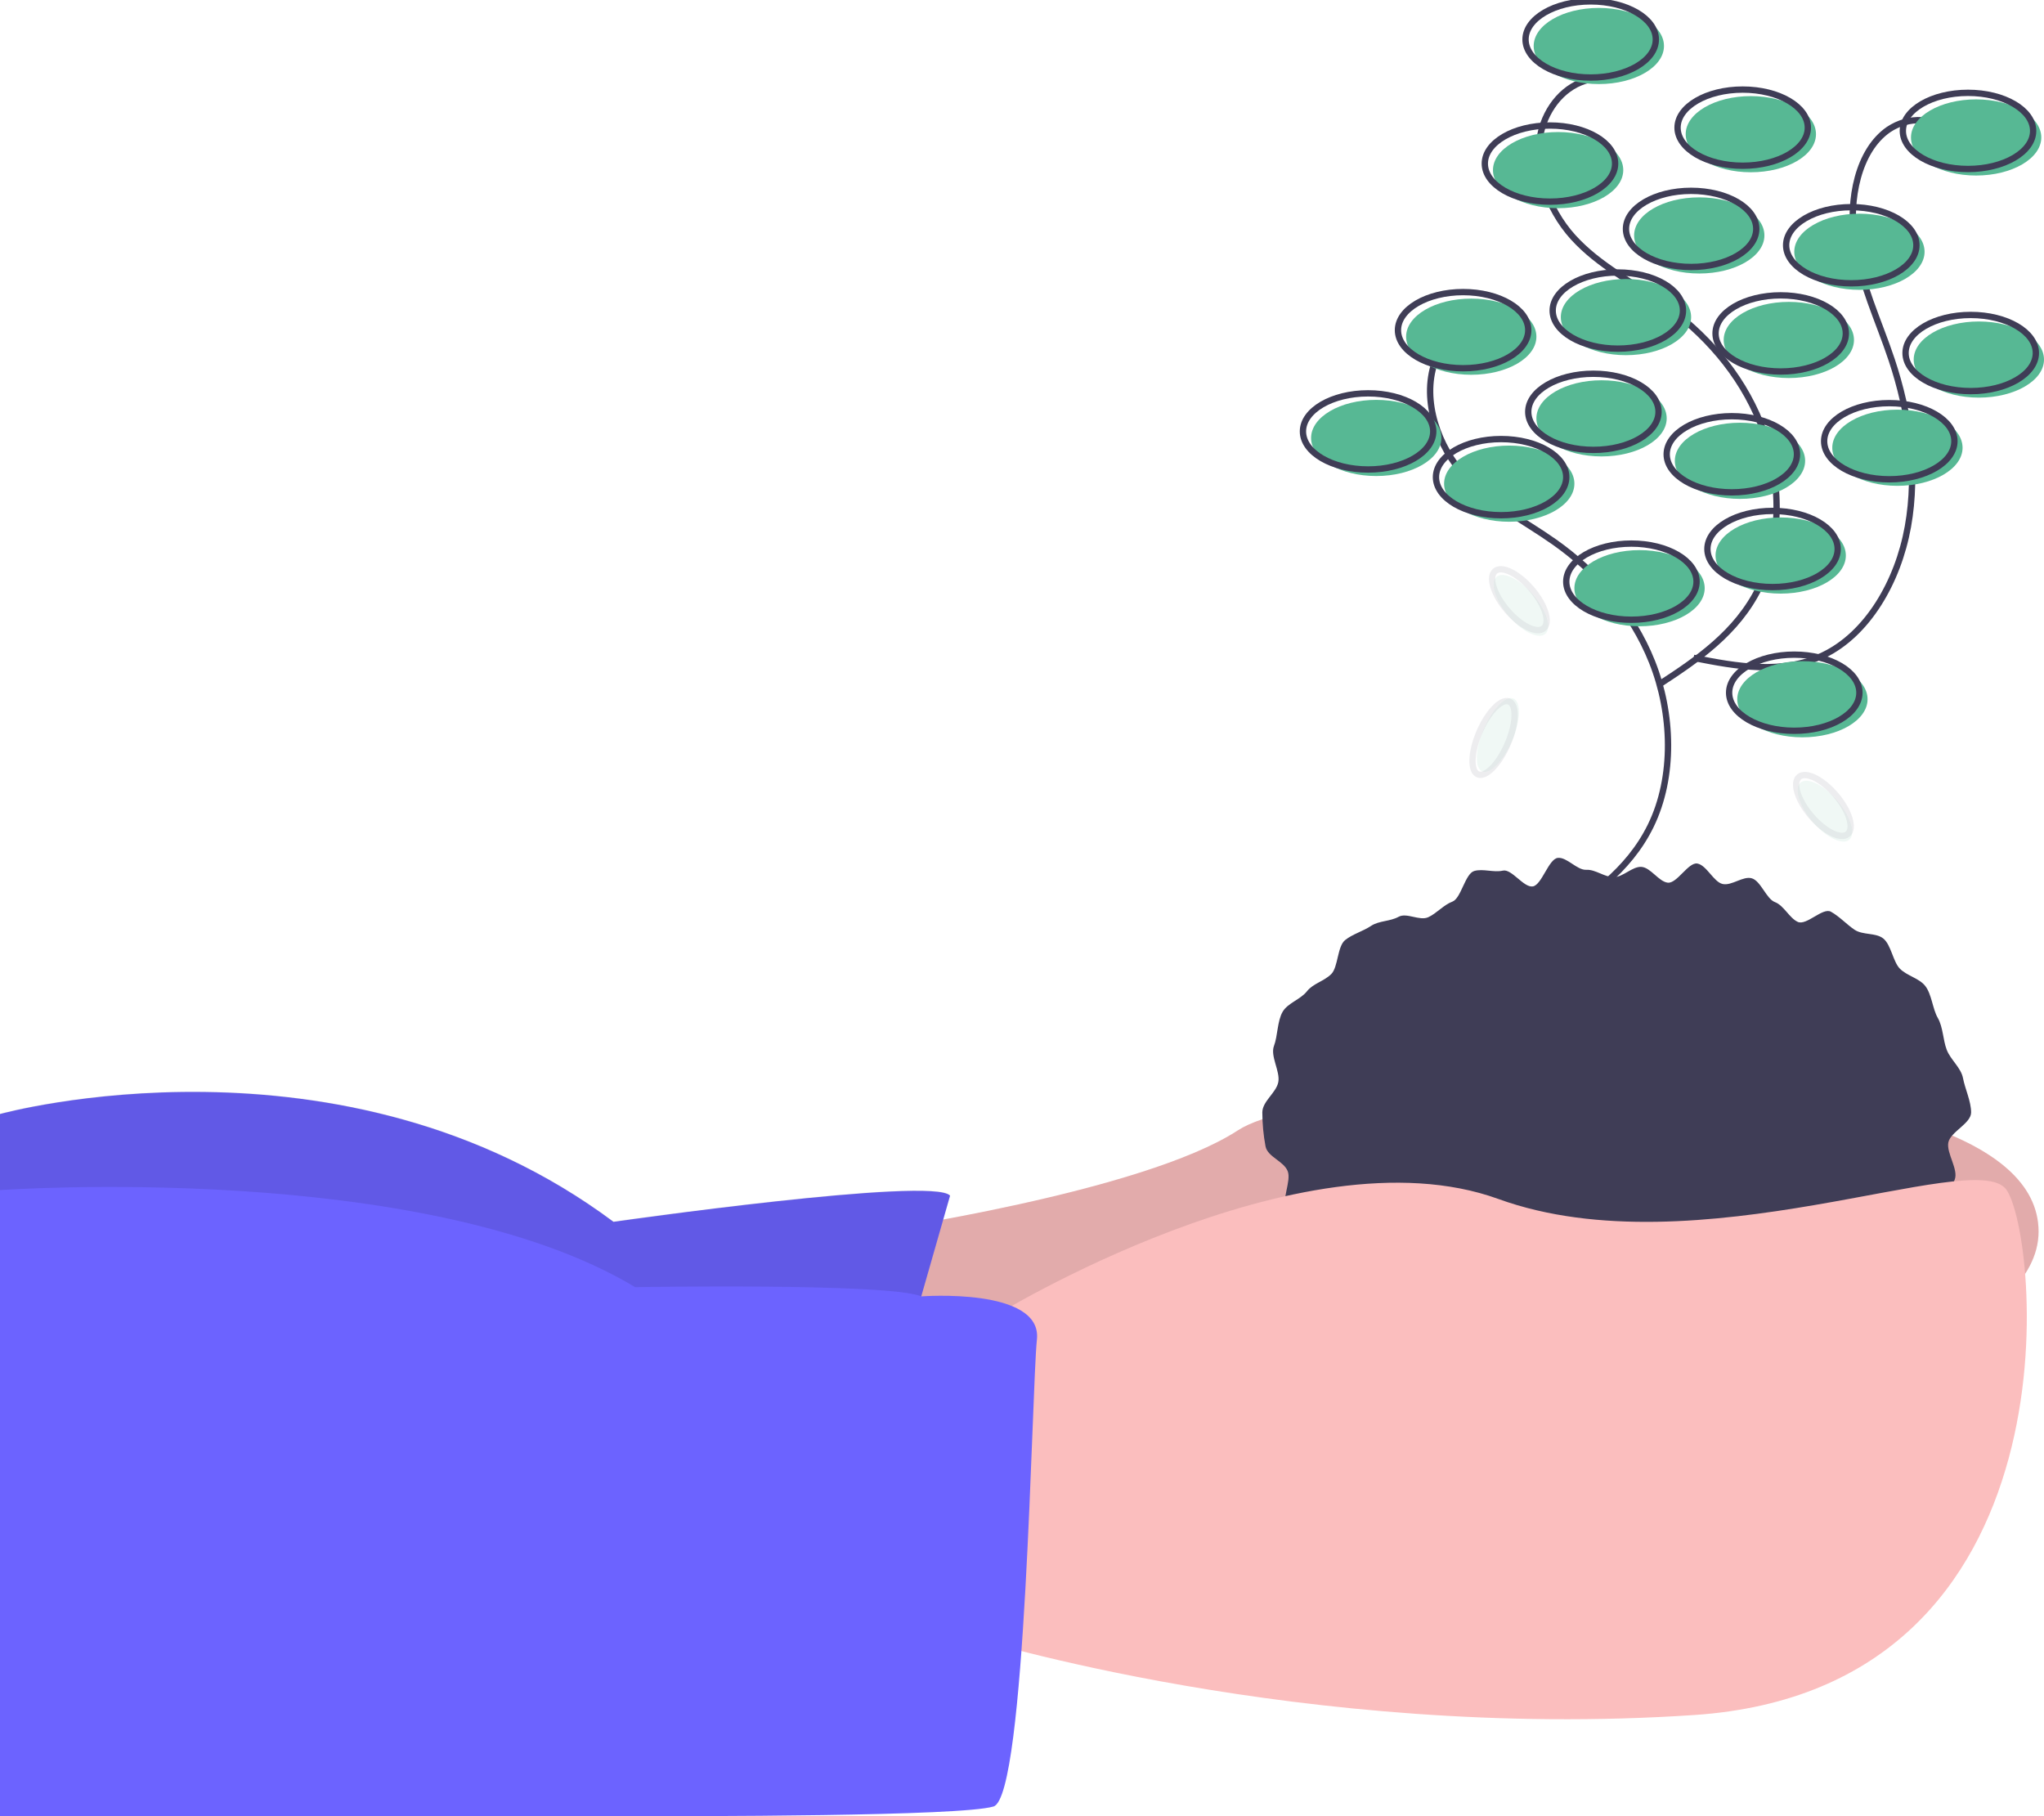 <svg width="323" height="287" viewBox="0 0 323 287" fill="none" xmlns="http://www.w3.org/2000/svg">
<g clip-path="url(#clip0)">
<path d="M137.693 194.616C137.693 194.616 180.589 188.423 195.602 178.617C210.615 168.811 322.142 164.166 322.142 194.616C322.142 225.067 193.886 238.486 193.886 238.486L126.541 233.841L137.693 194.616Z" fill="#FBBEBE"/>
<path opacity="0.1" d="M137.693 194.616C137.693 194.616 180.589 188.423 195.602 178.617C210.615 168.811 322.142 164.166 322.142 194.616C322.142 225.067 193.886 238.486 193.886 238.486L126.541 233.841L137.693 194.616Z" fill="black"/>
<path d="M150.133 188.939L141.125 220.422L0 222.486V176.036C0 176.036 54.048 161.069 96.943 193.068C96.943 193.068 147.559 185.842 150.133 188.939Z" fill="#6C63FF"/>
<path opacity="0.1" d="M150.133 188.888L141.125 220.371L0 222.435V175.985C0 175.985 54.048 161.018 96.943 193.017C96.943 193.017 147.559 185.791 150.133 188.888Z" fill="black"/>
<path d="M311.482 175.778C311.482 177.537 308.203 178.843 307.881 180.54C307.561 182.223 309.509 184.782 308.893 186.39C308.256 188.033 307.503 189.608 306.643 191.097C305.835 192.488 303.341 192.285 302.318 193.59C301.317 194.774 300.256 195.884 299.142 196.913C298.057 197.999 296.587 198.227 295.353 199.226C294.179 200.177 294.321 203.663 293.023 204.529C291.783 205.356 289.884 204.691 288.539 205.434C287.248 206.148 286.567 208.729 285.186 209.36C283.855 209.969 282.207 209.707 280.799 210.234C279.437 210.744 277.912 210.661 276.485 211.091C275.099 211.508 274.04 214.008 272.598 214.345C271.193 214.674 269.546 213.798 268.093 214.046C266.675 214.289 265.025 212.129 263.565 212.292C262.137 212.453 260.791 213.453 259.328 213.534C257.893 213.613 256.475 214.373 255.012 214.373C253.549 214.373 252.039 216.024 250.604 215.945C249.142 215.864 247.817 213.361 246.389 213.201C244.929 213.038 243.188 215.652 241.769 215.409C240.316 215.161 239.166 212.601 237.761 212.273C236.318 211.936 234.455 213.765 233.069 213.348C231.641 212.918 230.794 209.94 229.431 209.43C228.024 208.903 226.279 209.617 224.947 209.008C223.567 208.377 221.884 208.478 220.593 207.765C219.248 207.021 218.282 205.262 217.042 204.435C215.744 203.569 215.145 201.423 213.972 200.472C212.738 199.472 210.857 199.6 209.772 198.514C208.626 197.367 206.479 197.307 205.512 196.074C204.49 194.769 204.076 192.578 203.269 191.187C202.418 189.722 204.087 186.624 203.493 185.075C202.877 183.468 200.301 182.815 199.982 181.133C199.652 179.375 199.483 177.58 199.477 175.778C199.477 174.019 201.68 172.675 202.003 170.978C202.322 169.295 200.701 166.878 201.317 165.27C201.911 163.722 201.835 161.341 202.686 159.875C203.493 158.484 205.508 157.939 206.531 156.634C207.498 155.401 209.229 155.057 210.375 153.91C211.46 152.825 211.322 149.55 212.556 148.55C213.729 147.6 215.367 147.166 216.665 146.3C217.905 145.473 219.661 145.613 221.006 144.869C222.297 144.156 224.32 145.562 225.701 144.931C227.032 144.322 228.112 142.991 229.52 142.464C230.882 141.954 231.522 138.063 232.95 137.633C234.336 137.216 236.042 137.908 237.484 137.571C238.889 137.243 240.779 140.313 242.232 140.064C243.651 139.821 244.712 135.723 246.171 135.559C247.6 135.399 249.21 137.522 250.673 137.441C252.108 137.362 253.548 138.606 255.012 138.606C256.475 138.606 257.932 136.899 259.367 136.978C260.83 137.059 262.12 139.315 263.548 139.475C265.008 139.638 266.799 136.207 268.218 136.45C269.671 136.699 270.794 139.351 272.199 139.679C273.641 140.017 275.448 138.37 276.834 138.787C278.262 139.217 279.121 142.036 280.483 142.546C281.891 143.073 282.758 145.062 284.09 145.671C285.471 146.302 288.035 143.349 289.327 144.063C290.672 144.806 291.834 146.093 293.075 146.92C294.373 147.785 296.436 147.35 297.609 148.301C298.844 149.3 299.147 151.984 300.232 153.07C301.378 154.217 303.268 154.562 304.235 155.796C305.258 157.1 305.4 159.438 306.207 160.829C307.058 162.295 307.031 164.325 307.625 165.873C308.241 167.48 309.886 168.696 310.205 170.379C310.527 172.075 311.482 174.02 311.482 175.778Z" fill="#3F3D56"/>
<path d="M156.996 208.035C156.996 208.035 205.468 178.101 236.781 189.455C268.095 200.809 311.848 181.197 316.995 187.907C322.142 194.616 329.435 266.872 267.666 271.001C205.897 275.129 153.136 258.614 153.136 258.614L156.996 208.035Z" fill="#FBBEBE"/>
<path d="M145.581 204.847C145.581 204.847 164.717 203.39 163.859 211.648C163.001 219.906 162.143 283.903 156.996 285.452C151.849 287 111.098 287 94.369 287H0V188.055C0 188.055 66.916 183.262 100.375 203.39C100.375 203.39 140.6 202.691 145.581 204.847Z" fill="#6C63FF"/>
<path d="M235.229 50.083C233.4 50.208 231.637 50.942 230.136 52.205C228.635 53.467 227.456 55.208 226.731 57.232C224.607 63.412 227.342 70.671 231.449 75.177C235.556 79.683 240.832 82.259 245.626 85.645C252.064 90.193 257.849 96.505 261.071 104.609C264.292 112.712 264.635 122.75 260.848 130.492C257.333 137.677 250.943 141.978 244.847 145.944" stroke="#3F3D56" stroke-miterlimit="10"/>
<path d="M252.386 12.407C250.558 12.531 248.794 13.266 247.293 14.529C245.792 15.791 244.613 17.532 243.889 19.556C241.764 25.735 244.5 32.995 248.607 37.501C252.714 42.007 257.989 44.583 262.783 47.969C269.221 52.517 275.006 58.829 278.228 66.933C281.449 75.036 281.792 85.074 278.005 92.816C274.491 100.001 268.1 104.302 262.004 108.268" stroke="#3F3D56" stroke-miterlimit="10"/>
<path d="M308.801 21.072C307.291 19.824 305.523 19.106 303.694 18.999C301.865 18.892 300.047 19.4 298.444 20.466C293.62 23.787 292.09 31.542 293.044 38.131C293.999 44.719 296.86 50.642 298.928 56.85C301.705 65.188 303.068 74.441 301.492 83.221C299.916 92.002 295.08 100.191 288.147 103.523C281.712 106.616 274.47 105.31 267.633 103.956" stroke="#3F3D56" stroke-miterlimit="10"/>
<path d="M259.086 98.959C264.772 98.959 269.381 96.265 269.381 92.942C269.381 89.62 264.772 86.926 259.086 86.926C253.401 86.926 248.792 89.62 248.792 92.942C248.792 96.265 253.401 98.959 259.086 98.959Z" fill="#57B894"/>
<path d="M257.799 97.927C263.485 97.927 268.094 95.233 268.094 91.91C268.094 88.587 263.485 85.894 257.799 85.894C252.114 85.894 247.504 88.587 247.504 91.91C247.504 95.233 252.114 97.927 257.799 97.927Z" stroke="#3F3D56" stroke-miterlimit="10"/>
<path d="M281.392 93.798C287.078 93.798 291.687 91.104 291.687 87.781C291.687 84.459 287.078 81.765 281.392 81.765C275.706 81.765 271.097 84.459 271.097 87.781C271.097 91.104 275.706 93.798 281.392 93.798Z" fill="#57B894"/>
<path d="M280.105 92.765C285.79 92.765 290.399 90.072 290.399 86.749C290.399 83.426 285.79 80.733 280.105 80.733C274.419 80.733 269.81 83.426 269.81 86.749C269.81 90.072 274.419 92.765 280.105 92.765Z" stroke="#3F3D56" stroke-miterlimit="10"/>
<path d="M284.824 116.506C290.509 116.506 295.118 113.813 295.118 110.49C295.118 107.167 290.509 104.474 284.824 104.474C279.138 104.474 274.529 107.167 274.529 110.49C274.529 113.813 279.138 116.506 284.824 116.506Z" fill="#57B894"/>
<path d="M283.536 115.474C289.221 115.474 293.831 112.781 293.831 109.458C293.831 106.135 289.221 103.442 283.536 103.442C277.85 103.442 273.241 106.135 273.241 109.458C273.241 112.781 277.85 115.474 283.536 115.474Z" stroke="#3F3D56" stroke-miterlimit="10"/>
<path d="M282.679 59.734C288.364 59.734 292.973 57.041 292.973 53.718C292.973 50.395 288.364 47.702 282.679 47.702C276.993 47.702 272.384 50.395 272.384 53.718C272.384 57.041 276.993 59.734 282.679 59.734Z" fill="#57B894"/>
<path d="M281.392 58.702C287.078 58.702 291.687 56.008 291.687 52.686C291.687 49.363 287.078 46.669 281.392 46.669C275.706 46.669 271.097 49.363 271.097 52.686C271.097 56.008 275.706 58.702 281.392 58.702Z" stroke="#3F3D56" stroke-miterlimit="10"/>
<path d="M256.941 56.121C262.627 56.121 267.236 53.428 267.236 50.105C267.236 46.782 262.627 44.089 256.941 44.089C251.256 44.089 246.646 46.782 246.646 50.105C246.646 53.428 251.256 56.121 256.941 56.121Z" fill="#57B894"/>
<path d="M255.655 55.089C261.341 55.089 265.95 52.396 265.95 49.073C265.95 45.75 261.341 43.056 255.655 43.056C249.969 43.056 245.36 45.75 245.36 49.073C245.36 52.396 249.969 55.089 255.655 55.089Z" stroke="#3F3D56" stroke-miterlimit="10"/>
<path d="M268.524 43.219C274.209 43.219 278.818 40.525 278.818 37.202C278.818 33.88 274.209 31.186 268.524 31.186C262.838 31.186 258.229 33.88 258.229 37.202C258.229 40.525 262.838 43.219 268.524 43.219Z" fill="#57B894"/>
<path d="M267.236 42.186C272.921 42.186 277.531 39.493 277.531 36.17C277.531 32.847 272.921 30.154 267.236 30.154C261.55 30.154 256.941 32.847 256.941 36.17C256.941 39.493 261.55 42.186 267.236 42.186Z" stroke="#3F3D56" stroke-miterlimit="10"/>
<path d="M293.831 45.799C299.517 45.799 304.126 43.106 304.126 39.783C304.126 36.46 299.517 33.767 293.831 33.767C288.146 33.767 283.537 36.46 283.537 39.783C283.537 43.106 288.146 45.799 293.831 45.799Z" fill="#57B894"/>
<path d="M292.544 44.767C298.23 44.767 302.839 42.074 302.839 38.751C302.839 35.428 298.23 32.734 292.544 32.734C286.859 32.734 282.25 35.428 282.25 38.751C282.25 42.074 286.859 44.767 292.544 44.767Z" stroke="#3F3D56" stroke-miterlimit="10"/>
<path d="M312.705 62.831C318.391 62.831 323 60.137 323 56.815C323 53.492 318.391 50.798 312.705 50.798C307.02 50.798 302.411 53.492 302.411 56.815C302.411 60.137 307.02 62.831 312.705 62.831Z" fill="#57B894"/>
<path d="M311.418 61.799C317.104 61.799 321.713 59.105 321.713 55.782C321.713 52.46 317.104 49.766 311.418 49.766C305.732 49.766 301.123 52.46 301.123 55.782C301.123 59.105 305.732 61.799 311.418 61.799Z" stroke="#3F3D56" stroke-miterlimit="10"/>
<path d="M246.218 32.897C251.904 32.897 256.513 30.203 256.513 26.88C256.513 23.557 251.904 20.864 246.218 20.864C240.532 20.864 235.923 23.557 235.923 26.88C235.923 30.203 240.532 32.897 246.218 32.897Z" fill="#57B894"/>
<path d="M244.931 31.864C250.616 31.864 255.226 29.171 255.226 25.848C255.226 22.525 250.616 19.831 244.931 19.831C239.245 19.831 234.636 22.525 234.636 25.848C234.636 29.171 239.245 31.864 244.931 31.864Z" stroke="#3F3D56" stroke-miterlimit="10"/>
<path d="M252.652 13.284C258.338 13.284 262.947 10.591 262.947 7.268C262.947 3.945 258.338 1.252 252.652 1.252C246.967 1.252 242.358 3.945 242.358 7.268C242.358 10.591 246.967 13.284 252.652 13.284Z" fill="#57B894"/>
<path d="M251.365 12.252C257.05 12.252 261.66 9.558 261.66 6.236C261.66 2.913 257.05 0.219 251.365 0.219C245.679 0.219 241.07 2.913 241.07 6.236C241.07 9.558 245.679 12.252 251.365 12.252Z" stroke="#3F3D56" stroke-miterlimit="10"/>
<path d="M312.276 27.735C317.961 27.735 322.571 25.042 322.571 21.719C322.571 18.396 317.961 15.703 312.276 15.703C306.59 15.703 301.981 18.396 301.981 21.719C301.981 25.042 306.59 27.735 312.276 27.735Z" fill="#57B894"/>
<path d="M310.989 26.703C316.675 26.703 321.284 24.009 321.284 20.687C321.284 17.364 316.675 14.67 310.989 14.67C305.303 14.67 300.694 17.364 300.694 20.687C300.694 24.009 305.303 26.703 310.989 26.703Z" stroke="#3F3D56" stroke-miterlimit="10"/>
<path d="M217.478 75.218C223.164 75.218 227.773 72.524 227.773 69.201C227.773 65.879 223.164 63.185 217.478 63.185C211.793 63.185 207.184 65.879 207.184 69.201C207.184 72.524 211.793 75.218 217.478 75.218Z" fill="#57B894"/>
<path d="M216.191 74.185C221.876 74.185 226.486 71.492 226.486 68.169C226.486 64.846 221.876 62.153 216.191 62.153C210.505 62.153 205.896 64.846 205.896 68.169C205.896 71.492 210.505 74.185 216.191 74.185Z" stroke="#3F3D56" stroke-miterlimit="10"/>
<path d="M253.081 72.121C258.767 72.121 263.376 69.427 263.376 66.105C263.376 62.782 258.767 60.088 253.081 60.088C247.396 60.088 242.786 62.782 242.786 66.105C242.786 69.427 247.396 72.121 253.081 72.121Z" fill="#57B894"/>
<path d="M251.794 71.089C257.479 71.089 262.088 68.395 262.088 65.072C262.088 61.749 257.479 59.056 251.794 59.056C246.108 59.056 241.499 61.749 241.499 65.072C241.499 68.395 246.108 71.089 251.794 71.089Z" stroke="#3F3D56" stroke-miterlimit="10"/>
<path d="M299.837 76.766C305.523 76.766 310.132 74.072 310.132 70.749C310.132 67.427 305.523 64.733 299.837 64.733C294.151 64.733 289.542 67.427 289.542 70.749C289.542 74.072 294.151 76.766 299.837 76.766Z" fill="#57B894"/>
<path d="M298.55 75.734C304.235 75.734 308.845 73.04 308.845 69.717C308.845 66.395 304.235 63.701 298.55 63.701C292.864 63.701 288.255 66.395 288.255 69.717C288.255 73.04 292.864 75.734 298.55 75.734Z" stroke="#3F3D56" stroke-miterlimit="10"/>
<path d="M274.958 78.83C280.643 78.83 285.253 76.137 285.253 72.814C285.253 69.491 280.643 66.798 274.958 66.798C269.272 66.798 264.663 69.491 264.663 72.814C264.663 76.137 269.272 78.83 274.958 78.83Z" fill="#57B894"/>
<path d="M273.67 77.798C279.356 77.798 283.965 75.105 283.965 71.782C283.965 68.459 279.356 65.765 273.67 65.765C267.985 65.765 263.375 68.459 263.375 71.782C263.375 75.105 267.985 77.798 273.67 77.798Z" stroke="#3F3D56" stroke-miterlimit="10"/>
<path d="M276.673 27.219C282.359 27.219 286.968 24.526 286.968 21.203C286.968 17.88 282.359 15.187 276.673 15.187C270.987 15.187 266.378 17.88 266.378 21.203C266.378 24.526 270.987 27.219 276.673 27.219Z" fill="#57B894"/>
<path d="M275.386 26.187C281.072 26.187 285.681 23.493 285.681 20.171C285.681 16.848 281.072 14.154 275.386 14.154C269.701 14.154 265.092 16.848 265.092 20.171C265.092 23.493 269.701 26.187 275.386 26.187Z" stroke="#3F3D56" stroke-miterlimit="10"/>
<path d="M232.492 59.218C238.178 59.218 242.787 56.525 242.787 53.202C242.787 49.879 238.178 47.185 232.492 47.185C226.806 47.185 222.197 49.879 222.197 53.202C222.197 56.525 226.806 59.218 232.492 59.218Z" fill="#57B894"/>
<path d="M231.205 58.186C236.89 58.186 241.5 55.492 241.5 52.17C241.5 48.847 236.89 46.153 231.205 46.153C225.519 46.153 220.91 48.847 220.91 52.17C220.91 55.492 225.519 58.186 231.205 58.186Z" stroke="#3F3D56" stroke-miterlimit="10"/>
<path d="M238.496 82.443C244.182 82.443 248.791 79.749 248.791 76.427C248.791 73.104 244.182 70.41 238.496 70.41C232.811 70.41 228.201 73.104 228.201 76.427C228.201 79.749 232.811 82.443 238.496 82.443Z" fill="#57B894"/>
<path d="M237.21 81.411C242.895 81.411 247.504 78.717 247.504 75.395C247.504 72.072 242.895 69.378 237.21 69.378C231.524 69.378 226.915 72.072 226.915 75.395C226.915 78.717 231.524 81.411 237.21 81.411Z" stroke="#3F3D56" stroke-miterlimit="10"/>
<g opacity="0.3">
<path opacity="0.3" d="M238.737 117.507C240.19 114.378 240.455 111.228 239.329 110.471C238.203 109.714 236.112 111.636 234.659 114.765C233.206 117.893 232.94 121.043 234.066 121.8C235.192 122.557 237.283 120.635 238.737 117.507Z" fill="#57B894"/>
<path opacity="0.3" d="M238.058 117.98C239.511 114.851 239.776 111.701 238.65 110.944C237.524 110.187 235.433 112.109 233.98 115.237C232.527 118.366 232.261 121.516 233.387 122.273C234.514 123.03 236.604 121.108 238.058 117.98Z" stroke="#3F3D56" stroke-miterlimit="10"/>
</g>
<g opacity="0.3">
<path opacity="0.3" d="M292.397 132.504C293.258 131.348 292.156 128.473 289.936 126.083C287.717 123.693 285.22 122.693 284.36 123.849C283.499 125.006 284.601 127.881 286.821 130.271C289.04 132.661 291.537 133.661 292.397 132.504Z" fill="#57B894"/>
<path opacity="0.3" d="M292.162 131.604C293.022 130.448 291.92 127.572 289.701 125.182C287.481 122.792 284.984 121.792 284.124 122.949C283.264 124.105 284.366 126.98 286.585 129.37C288.805 131.761 291.302 132.761 292.162 131.604Z" stroke="#3F3D56" stroke-miterlimit="10"/>
</g>
<g opacity="0.3">
<path opacity="0.3" d="M244.355 99.989C245.215 98.833 244.114 95.958 241.894 93.568C239.674 91.177 237.178 90.177 236.317 91.334C235.457 92.49 236.559 95.366 238.779 97.756C240.998 100.146 243.495 101.146 244.355 99.989Z" fill="#57B894"/>
<path opacity="0.3" d="M244.12 99.089C244.98 97.933 243.878 95.057 241.658 92.667C239.439 90.277 236.942 89.277 236.082 90.434C235.222 91.59 236.323 94.465 238.543 96.855C240.763 99.246 243.259 100.246 244.12 99.089Z" stroke="#3F3D56" stroke-miterlimit="10"/>
</g>
</g>
<defs>
<clipPath id="clip0">
<rect width="323" height="287" fill="white"/>
</clipPath>
</defs>
</svg>
